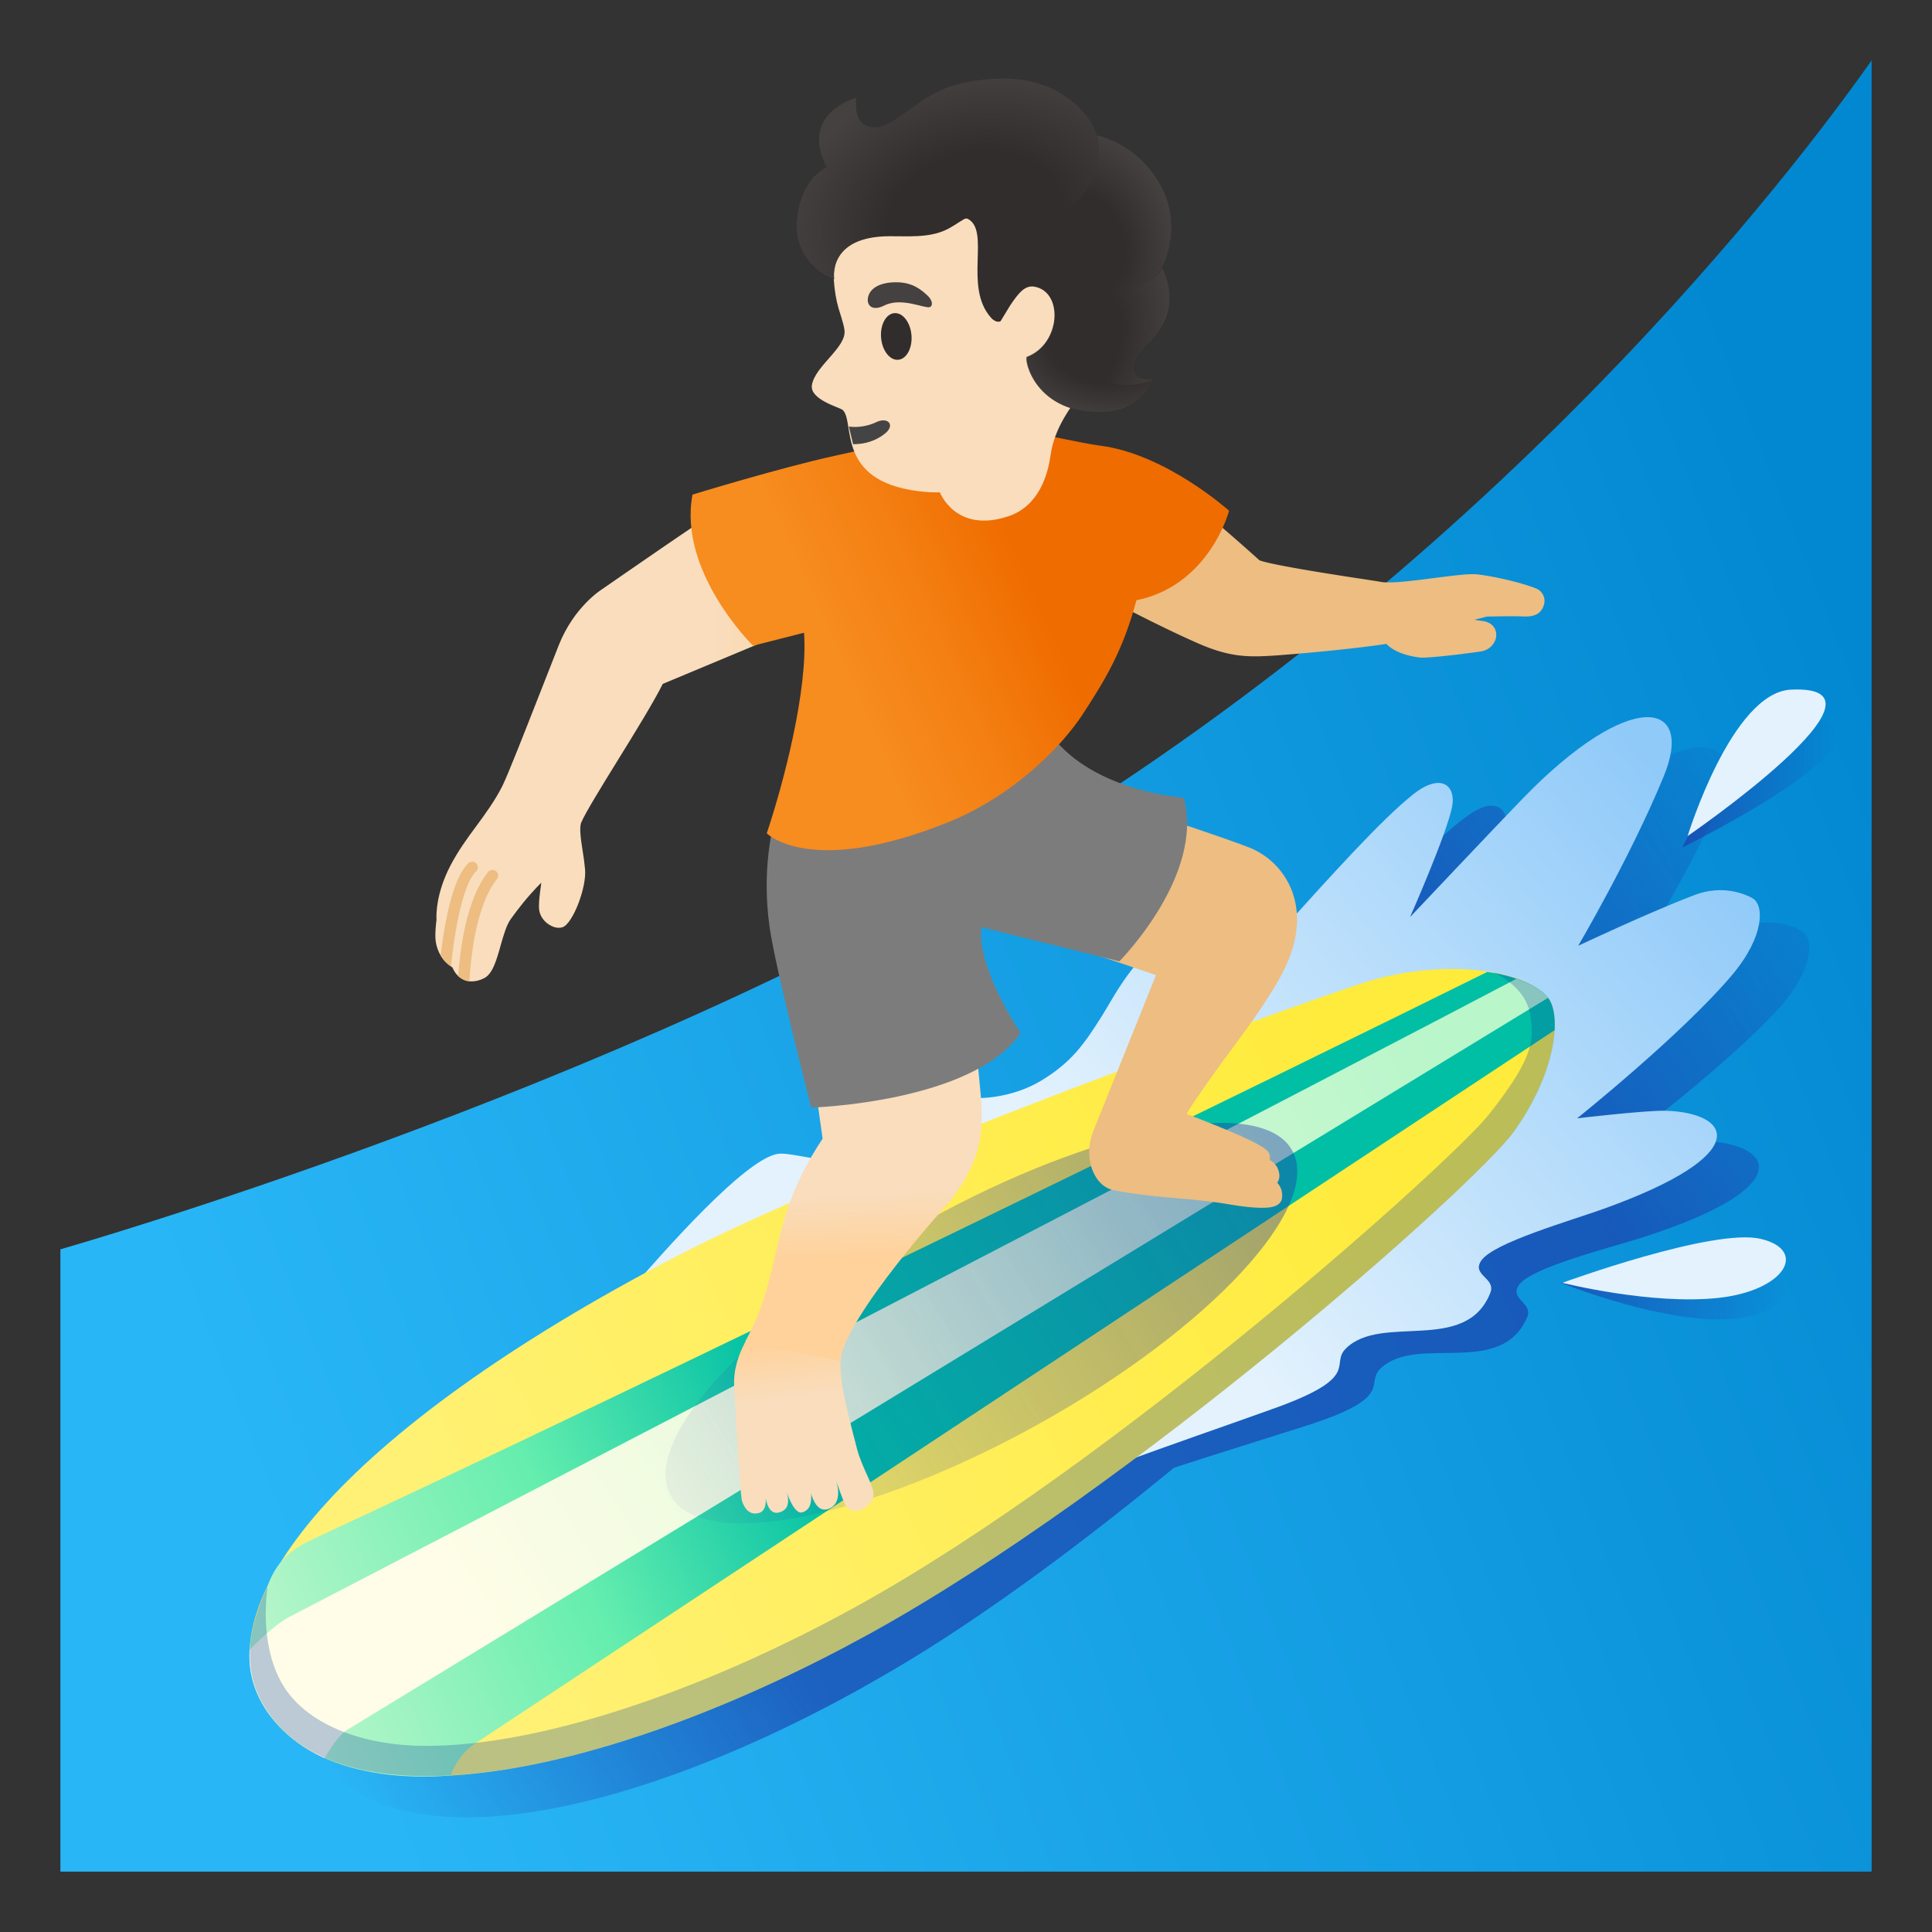 <svg xmlns="http://www.w3.org/2000/svg" viewBox="0 0 128 128" style="enable-background:new 0 0 128 128" xml:space="preserve"><rect x="0" y="0" width="128" height="128" fill="#333333" stroke="none"/><linearGradient id="a" gradientUnits="userSpaceOnUse" x1="132.526" y1="67.368" x2="19.038" y2="22.531" gradientTransform="matrix(1 0 0 -1 0 128)"><stop offset=".017" style="stop-color:#0288d1"/><stop offset="1" style="stop-color:#29b6f6"/></linearGradient><path style="fill:url(#a)" d="M67.5 56.17C40.75 72.32 4 82.77 4 82.77V124h120V4c-3.17 4.5-22.83 31.83-56.5 52.17z"/><linearGradient id="b" gradientUnits="userSpaceOnUse" x1="22.569" y1="6.881" x2="120.974" y2="75.704" gradientTransform="matrix(1 0 0 -1 0 128)"><stop offset=".013" style="stop-color:#1c3aa9;stop-opacity:0"/><stop offset=".258" style="stop-color:#1c3aa9;stop-opacity:1"/><stop offset=".724" style="stop-color:#1c3aa9;stop-opacity:1"/><stop offset=".764" style="stop-color:#1c3aa9;stop-opacity:1"/><stop offset="1" style="stop-color:#1c3aa9;stop-opacity:0"/></linearGradient><path style="opacity:.65;fill:url(#b);enable-background:new" d="M117.9 66.75c2.22-2.47 2.29-4.54 1.52-5.03-.42-.26-1.9-1.01-3.84-.34-3.03 1.04-7.81 3.1-7.81 3.1s3.68-5.79 6.04-11.01c2.27-5.03-2.03-5.94-9.38 1.13-1.79 1.73-7.73 7.6-7.73 7.6s2.65-5.48 3.04-7.24c.29-1.34-.63-2.29-2.53-.9-4.35 3.19-14.3 14.91-15.51 14.56-1.21-.35.43-5.31-1.37-5.09-1.74.21-3.46 3.32-4.24 4.48-1.3 1.92-2.15 3.03-4.16 4.17-.98.55-2.06.86-3.18.99-3.7.4-5-1.55-6.87-.82-3.25 1.26-2.53 4.79-4.95 4.52-.58-.07-1.68-.41-2.27-.41-2.42 0-7.98 6.35-12.68 11.75-18.19 11.3-25.26 21.91-21.05 28.03 5.57 8.09 23.2 3.5 39.18-6.16 5.66-3.42 11.86-8.06 17.67-12.84 2.96-.96 5.93-1.88 8.88-2.82 5.86-1.89 3.72-2.74 4.82-3.77 2.43-2.28 7.94.67 9.7-3.38.42-.97-1.25-1.2-.52-2.17.89-1.16 6.01-2.43 8.2-3.13 10.25-3.3 8.64-6.09 4.32-6.36-1.22-.08-5.87.3-5.87.3s7.14-5.33 10.59-9.16z"/><linearGradient id="c" gradientUnits="userSpaceOnUse" x1="111.458" y1="76.164" x2="121.763" y2="76.164" gradientTransform="matrix(1 0 0 -1 0 128)"><stop offset="0" style="stop-color:#1c3aa9"/><stop offset=".911" style="stop-color:#1c3aa9;stop-opacity:.089"/><stop offset="1" style="stop-color:#1c3aa9;stop-opacity:0"/></linearGradient><path style="opacity:.65;fill:url(#c);enable-background:new" d="M111.46 56.15s4.25-9.01 8.16-8.63c7.79.77-8.16 8.63-8.16 8.63z"/><linearGradient id="d" gradientUnits="userSpaceOnUse" x1="103.417" y1="42.503" x2="118.303" y2="42.503" gradientTransform="matrix(1 0 0 -1 0 128)"><stop offset="0" style="stop-color:#1c3aa9"/><stop offset=".911" style="stop-color:#1c3aa9;stop-opacity:.089"/><stop offset="1" style="stop-color:#1c3aa9;stop-opacity:0"/></linearGradient><path style="opacity:.65;fill:url(#d);enable-background:new" d="M103.42 84.99s10.43-2.25 13.43-1.06c3 1.18 1.13 3.62-3.34 3.48s-10.09-2.42-10.09-2.42z"/><linearGradient id="e" gradientUnits="userSpaceOnUse" x1="76.49" y1="90.693" x2="112.694" y2="119.957" gradientTransform="scale(1 -1) rotate(1.387 7214.64 -42.65)"><stop offset="0" style="stop-color:#e3f2fd"/><stop offset="1" style="stop-color:#90caf9"/></linearGradient><path style="fill:url(#e)" d="M33.94 95.1s14.17-18.56 17.75-18.67c.58-.02 1.91.3 2.49.34 2.44.19 2.6-3.69 5.8-5.06 1.85-.79 2.21 1.49 5.89.96 1.11-.16 2.18-.51 3.14-1.09 1.97-1.21 2.79-2.35 4.02-4.31.74-1.18 2.35-4.35 4.08-4.62 1.79-.28.32 4.73 1.54 5.04 1.22.31 10.76-11.74 15-15.08 1.85-1.45 2.81-.54 2.56.81-.33 1.77-2.79 7.34-2.79 7.34s5.74-6.08 7.47-7.86c7.1-7.32 11.44-6.55 9.33-1.45-2.18 5.3-5.66 11.21-5.66 11.21s4.7-2.22 7.7-3.36c1.92-.73 3.43-.03 3.85.21.79.46.79 2.54-1.35 5.08-3.33 3.95-10.27 9.5-10.27 9.5s4.63-.54 5.85-.5c4.33.12 6.03 2.86-4.1 6.5-2.16.78-7.24 2.22-8.09 3.41-.7.99.98 1.16.59 2.15-1.62 4.1-7.23 1.34-9.58 3.7-1.07 1.07 1.11 1.85-4.69 3.94-6.83 2.46-13.85 4.69-20.32 7.97L33.94 95.1z"/><path style="fill:#e3f2fd" d="M111.81 55.39s2.92-9.52 6.85-9.7c7.81-.37-6.85 9.7-6.85 9.7zM103.51 84.99s10.01-3.66 13.15-2.91 1.62 3.43-2.82 3.91c-4.45.48-10.33-1-10.33-1z"/><linearGradient id="f" gradientUnits="userSpaceOnUse" x1="36.393" y1="169.542" x2="102.171" y2="196.241" gradientTransform="scale(1 -1) rotate(4.497 3552.913 -62.05)"><stop offset="0" style="stop-color:#fff176"/><stop offset="1" style="stop-color:#ffeb3b"/></linearGradient><path style="fill:url(#f)" d="M17.56 113.17c5.25 8.3 23.37 4.26 40.05-4.93 17.41-9.59 40.04-29.64 42.65-33.23 2.75-3.79 3.26-7.69 2.29-8.91-1.46-1.83-6.95-2.73-12.45-.91-5.32 1.76-33.2 11.76-45.26 18.03-22.33 11.63-31.56 23.19-27.28 29.95z"/><linearGradient id="g" gradientUnits="userSpaceOnUse" x1="54.776" y1="77.394" x2="19.52" y2="61.354" gradientTransform="scale(1 -1) rotate(1.387 7214.64 -42.65)"><stop offset="0" style="stop-color:#00bfa5"/><stop offset=".457" style="stop-color:#65eeae"/><stop offset="1" style="stop-color:#b9f6ca"/></linearGradient><path style="fill:url(#g)" d="M103 68.25c.05-.96-.1-1.72-.44-2.15-.65-.81-2.14-1.42-4.02-1.71-11.02 5.47-58.1 28.47-77.64 37.5-1.38.64-2.53 1.37-3.16 3.17-1.42 3.36-1.72 5.68-.18 8.11 1.98 3.12 6.3 4.93 12.29 4.46 0 0 .45-1.34 1.61-2.11 1.16-.76 71.54-47.27 71.54-47.27z"/><linearGradient id="h" gradientUnits="userSpaceOnUse" x1="94.755" y1="105.493" x2="30.825" y2="68.2" gradientTransform="scale(1 -1) rotate(1.387 7214.64 -42.65)"><stop offset="0" style="stop-color:#b9f6ca"/><stop offset="1" style="stop-color:#fffde7"/></linearGradient><path style="fill:url(#h)" d="M100.46 64.85c-8.06 4.26-63.04 32.77-81.3 42.28-1.11.58-2.62 2.17-2.62 2.17s-.23 1.91 1.02 3.88c.82 1.28 2.27 2.57 3.95 3.3 0 0 .79-1.45 1.52-1.89l79.53-48.48c-.41-.52-1.15-.94-2.1-1.26z"/><linearGradient id="i" gradientUnits="userSpaceOnUse" x1="-1.128" y1="598.374" x2="55.304" y2="620.033" gradientTransform="matrix(.952 -.235 -.083 -.814 95.16 586.607)"><stop offset="0" style="stop-color:#1c3aa9;stop-opacity:.1"/><stop offset="1" style="stop-color:#1c3aa9"/></linearGradient><path style="opacity:.53;fill:url(#i);enable-background:new" d="M85.61 76.22c-2.06-3.71-12.95-1.59-24.32 4.72-11.37 6.32-18.92 14.45-16.86 18.16 2.06 3.71 12.95 1.59 24.32-4.72s18.93-14.45 16.86-18.16z"/><linearGradient id="j" gradientUnits="userSpaceOnUse" x1="267.157" y1="855.183" x2="270.329" y2="863.888" gradientTransform="scale(1 -1) rotate(26.468 2186.995 -75.949)"><stop offset=".6" style="stop-color:#f9ddbd"/><stop offset="1" style="stop-color:#ffd29c"/></linearGradient><path style="fill:url(#j)" d="M50.03 87.66c-.28.75-1.5 2.19-1.39 4.21.13 2.45.4 7.25.53 7.61.31.86.83.85 1.14.75.62-.19.38-1.3.38-1.3s.07 1.47.9 1.28c1.08-.26.44-1.56.41-1.72.05.18.56 1.86 1.14 1.71 1.02-.27.44-1.93.44-1.93s.26 2.04 1.27 1.71c1.11-.37.53-1.93.53-1.93s.5 1.51.7 1.77c.53.69 1.78-.03 1.79-.81.01-.63-.76-1.76-1.08-2.98-.83-3.18-1.38-5.34-.97-6.72"/><linearGradient id="k" gradientUnits="userSpaceOnUse" x1="64.308" y1="189.865" x2="64.008" y2="179.435" gradientTransform="scale(1 -1) rotate(4.129 3703.606 -45.03)"><stop offset=".602" style="stop-color:#f9ddbd"/><stop offset="1" style="stop-color:#ffd29c"/></linearGradient><path style="fill:url(#k)" d="M55.66 90.19c.28-2.94 7.3-10.63 7.3-10.63 2.05-2.65 2.22-4.59 2.02-6.98l-1.39-14.62-11.43.83 2.34 16.65C50.8 81 52 84.03 49.38 88.87"/><path style="fill:#edbd82" d="M85.08 64.23c.9-1.82 1.09-3.57.56-5.08a5.02 5.02 0 0 0-2.6-2.88c-1.4-.65-11.75-3.98-12.19-4.12a.384.384 0 0 0-.43.16l-4.75 8.14c-.06.1-.07.21-.03.31.04.1.12.18.22.22l10.73 3.62-4.16 10.35c-.39.99-.35 2.08.1 2.9.29.54.73.89 1.23 1 1.48.29 2.89.42 4.25.54 1.15.1 2.24.2 3.36.39 1.04.18 1.75.24 2.24.24.66 0 .93-.11 1.09-.24.1-.07.22-.21.24-.43.04-.45-.11-.77-.32-.99.09-.13.18-.33.13-.61-.07-.47-.35-.75-.63-.9.02-.09.02-.18 0-.29-.04-.31-.1-.69-5.51-2.76.65-1.06 1.6-2.38 2.61-3.77 1.53-2.05 3.07-4.18 3.86-5.8z"/><path style="fill:#7c7c7c" d="M53.1 49.94s-3.08 4.39-2.12 11.43c.38 2.76 2.77 12.01 2.77 12.01s10.69-.32 13.87-4.94c0 0-2.9-4.24-2.6-7.01l9.14 2.26s5.65-5.68 4.27-10.84c0 0-5.5-.35-8.43-3.71-1.06-1.22-16.9.8-16.9.8z"/><linearGradient id="l" gradientUnits="userSpaceOnUse" x1="28.844" y1="80.097" x2="59.124" y2="80.097" gradientTransform="matrix(1 0 0 -1 0 128)"><stop offset=".598" style="stop-color:#f9ddbd"/><stop offset="1" style="stop-color:#ffd29c"/></linearGradient><path style="fill:url(#l)" d="M57.46 39.49c-.05.13-.15.22-.27.27l-13.28 5.55c-.6 1.2-1.8 3.15-2.97 5.04-1.11 1.8-2.16 3.5-2.43 4.14-.14.33-.03 1.09.08 1.81.07.41.13.84.17 1.28.12 1.22-.82 3.63-1.49 3.85-.27.09-.59.02-.89-.17-.37-.23-.61-.6-.66-.98-.04-.39.02-.84.07-1.26.03-.18.05-.36.07-.54-.95.96-1.52 1.72-2.02 2.41-.28.38-.48 1.08-.66 1.71-.29 1.04-.55 1.95-1.13 2.22-.28.14-.55.2-.8.2-.05 0-.1 0-.15-.01-.13-.01-.25-.04-.36-.09s-.25-.13-.38-.25c-.14-.13-.28-.32-.39-.58l-.09-.06c-.2-.13-.47-.36-.68-.72-.15-.24-.27-.55-.33-.92-.07-.47.02-1.23.05-1.45-.02-.32-.04-1.73.91-3.57.49-.95 1.11-1.81 1.72-2.63.62-.84 1.25-1.71 1.73-2.66.38-.77 1.42-3.43 2.43-6 .47-1.2.93-2.38 1.32-3.36 1.01-2.52 2.79-3.64 2.87-3.69.26-.18 6.85-4.76 8.8-5.97 1.64-1.01 7.05-2.55 9.26-2.23.38.06.69.27.89.61.99 1.71-.99 7.01-1.39 8.05z"/><path style="fill:#edbd82" d="M32.92 58.24c-1.29 1.66-1.7 4.71-1.82 6.77-.13-.01-.25-.04-.36-.09s-.25-.13-.38-.25c.15-2.13.61-5.15 1.97-6.89a.39.39 0 0 1 .53-.07c.16.13.19.37.06.53zM31.54 57.73c-.98.97-1.49 4.56-1.66 6.3-.2-.13-.47-.36-.68-.72.2-1.74.7-5.02 1.82-6.11.15-.15.39-.14.53 0 .14.15.14.39-.01.53zM101.8 39c-1.05-.42-2.8-.81-3.88-.94-.53-.07-1.61.07-2.86.23-1.38.18-2.95.38-3.58.26-.09-.02-.44-.07-.94-.15-1.74-.26-6.29-.96-7.1-1.28-.49-.44-4.22-3.81-6-4.95-1.25-.8-2.84-1.61-5.76-.97a.38.38 0 0 0-.29.46c.04.19.22.31.41.3l.49 6.35c-.13.01-.25.08-.31.19-.1.19-.03.42.15.52.04.02 4.12 2.23 7.19 3.58 2.24.99 3.46.95 5.44.81 1.01-.08 4.42-.35 7.09-.75.27.28.89.74 2.21.9.04.01.1.01.18.01.85 0 3.54-.35 3.93-.42.56-.11.98-.6.96-1.13-.01-.37-.26-.8-.93-.88-.18-.02-.35-.05-.51-.08l.81-.21c.02 0 1.8-.04 2.33-.01.64.03 1.24-.04 1.46-.77a.89.89 0 0 0-.49-1.07z"/><linearGradient id="m" gradientUnits="userSpaceOnUse" x1="59.075" y1="150.528" x2="71.739" y2="155.678" gradientTransform="scale(1 -1) rotate(2.011 5574.247 -51.988)"><stop offset="0" style="stop-color:#f78c1f"/><stop offset=".482" style="stop-color:#f47f12"/><stop offset="1" style="stop-color:#ef6c00"/></linearGradient><path style="fill:url(#m)" d="M81.43 33.84s-4.15-3.74-8.51-4.31c-1.3-.17-4.04-.82-4.95-.89 0 0 1.64 1.66.88 3.26-.7 1.47-2.49 3.36-5.26 1.72-2.78-1.64 1.14-5.29 1.14-5.29-1.73.14-7.13 1.36-9.39 1.86-3.74.82-9.46 2.58-9.46 2.58-.97 5.12 4.01 10.01 4.01 10.01l3.38-.86c.27 3.8-1.37 10-2.47 13.29 0 0 2.86 2.95 12-.73 4.38-1.76 7.56-5.06 8.92-7.14 1.45-2.22 2.68-4.21 3.57-7.57 4.85-.99 6.14-5.93 6.14-5.93z"/><path style="fill:#f9ddbd" d="M74.54 12.56C72.12 9.05 66.92 6.5 62.75 7.4c-4.66 1.01-7.02 4.52-7.47 8.84-.16 1.57-.04 3.12.28 4.2.04.13.35 1.07.38 1.38.23 1.15-1.95 2.41-2.15 3.7-.15.97 1.89 1.48 2.05 1.65.83.82-.49 4.67 4.99 5.37.47.06.95.09 1.44.08 0 0 1.04 2.74 4.52 1.59 2.04-.67 2.63-2.75 2.81-4.04.26-1.83 1.31-3.15 2.07-4.22 2.28-3.21 4.43-11.14 2.87-13.39z"/><path style="fill:#444" d="M56.52 29.43c.76 0 1.51-.21 2.13-.72.68-.56.17-1.12-.62-.73-.48.23-1.16.37-1.79.28l.28 1.17z"/><ellipse transform="rotate(-4.656 59.386 22.284)" style="fill:#312d2d" cx="59.38" cy="22.29" rx="1.01" ry="1.55"/><path style="fill:#454140" d="M58.59 20.24c-.92.46-1.26-.14-1.03-.71.17-.42.7-.84 1.87-.83 1.1.02 1.65.55 2.01.87.35.32.39.7.15.78-.33.1-1.87-.68-3-.11z"/><path style="fill:#312d2d" d="M77.11 12.72c-1.29-2.82-3.67-3.57-4.44-3.74-.41-1.03-2.41-4.89-8.88-3.48-1.58.34-2.7 1.16-3.69 1.88-.43.31-.83.6-1.21.81-.31.17-.86.33-1.33.2-1.07-.3-.81-1.91-.81-1.91s-3.82.95-1.97 4.6c-1.26.64-1.8 2.04-1.96 3.34-.23 1.78.72 3.41 2.45 4.08 0 0-.48-2.82 3.62-2.85 1.27-.01 2.61.12 3.76-.41.44-.2.85-.51 1.27-.75.1-.01.16-.01.16-.01 1.59.75-.27 4.5 1.57 6.56.36.41.64.24.64.24l.64-1.05c.49-.72.93-1.35 1.59-1.24 1.95.33 1.77 3.78-.47 4.66-.22.09.5 3.9 5.24 3.66 2.45-.12 3.21-2.2 3.21-2.2s-1.03.31-1.3-.56c-.14-.45.25-1.1.98-1.82 2.11-2.08 1.2-4.29.84-4.98.28-.68 1.1-2.82.09-5.03z"/><radialGradient id="n" cx="76.596" cy="266.996" r="6.195" gradientTransform="matrix(.954 .299 .431 -1.374 -116.781 366.557)" gradientUnits="userSpaceOnUse"><stop offset=".45" style="stop-color:#454140;stop-opacity:0"/><stop offset="1" style="stop-color:#454140"/></radialGradient><path style="fill:url(#n)" d="M76.99 17.74c.04-.08-.6 1.78-3.74 1.64-1.29.06-2.92 3.26-.94 5.21 1.76 1.73 4.16.51 4.16.51s-.33.12-.84-.03c-.33-.1-.46-.51-.47-.53-.14-.45.25-1.1.98-1.82 2.12-2.08 1.21-4.3.85-4.98z"/><radialGradient id="o" cx="77.328" cy="273.243" r="6.279" gradientTransform="matrix(.983 -.184 -.232 -1.24 59.05 369.418)" gradientUnits="userSpaceOnUse"><stop offset=".45" style="stop-color:#454140;stop-opacity:0"/><stop offset="1" style="stop-color:#454140"/></radialGradient><path style="fill:url(#o)" d="M77.11 12.72c-.68-1.48-1.85-2.7-3.34-3.37-.22-.1-.75-.32-1.11-.37.21.66.22 1.38-.03 2.14-.01.02-.28 1.15-1.18 2.07.74.92 1.14 2.06 1.53 3.18.33.98.67 2.06.28 3.01.6-.07 1.56.05 2.59-.47.99-.5 1.45-1.69 1.65-2.75.2-1.16.1-2.36-.39-3.44z"/><radialGradient id="p" cx="70.323" cy="275.41" r="12.924" gradientTransform="matrix(.979 -.203 -.152 -.736 37.678 231.438)" gradientUnits="userSpaceOnUse"><stop offset=".45" style="stop-color:#454140;stop-opacity:0"/><stop offset="1" style="stop-color:#454140"/></radialGradient><path style="fill:url(#p)" d="M72.63 11.12c.66-1.98-.5-3.71-2.17-4.82C68.5 5 66 5.02 63.78 5.5c-1.58.34-2.7 1.16-3.69 1.88-.43.31-.83.6-1.21.81-.31.17-.86.33-1.33.2-1.07-.3-.81-1.91-.81-1.91s-3.82.95-1.97 4.6c-1.26.64-1.8 2.04-1.96 3.34-.23 1.78.72 3.41 2.45 4.08 0 0-.48-2.82 3.62-2.85 1.27-.01 2.61.12 3.76-.41 1.02-.47 1.35-1.05 2.51-1.05 1.26.01 2.96.4 4.25.14 2.59-.54 3.22-3.17 3.23-3.21z"/><radialGradient id="q" cx="78.024" cy="266.24" r="6.958" gradientTransform="matrix(.98 .198 .127 -.63 -37.532 175.616)" gradientUnits="userSpaceOnUse"><stop offset=".45" style="stop-color:#454140;stop-opacity:0"/><stop offset="1" style="stop-color:#454140"/></radialGradient><path style="fill:url(#q)" d="M72.31 24.58c-.89-.85-1.19-2.32-2.55-3.04-.2.87-.78 1.72-1.74 2.09-.22.09.5 3.9 5.24 3.66 2.45-.12 3.21-2.2 3.21-2.2s-2.37 1.21-4.16-.51z"/><path style="opacity:.28;fill:#0d47a1;enable-background:new" d="M102.56 66.1c-.61-.76-1.92-1.36-3.63-1.67 0 0 2.06.81 2.43 2.7.37 1.89.07 3.17-2.71 6.7-2.46 3.12-24.85 23.21-42 32.65-10.45 5.75-21.06 9.19-28.39 9.19-4.47 0-7.92-1.53-9.43-3.89-1.12-1.74-1.43-4.26-1.1-6.69-1.5 3.1-1.57 5.85-.16 8.07 1.99 3.14 5.81 4.51 10.7 4.51 8.05 0 18.98-3.72 29.36-9.44C75.04 98.64 97.67 78.59 100.28 75c2.74-3.78 3.25-7.68 2.28-8.9z"/></svg>